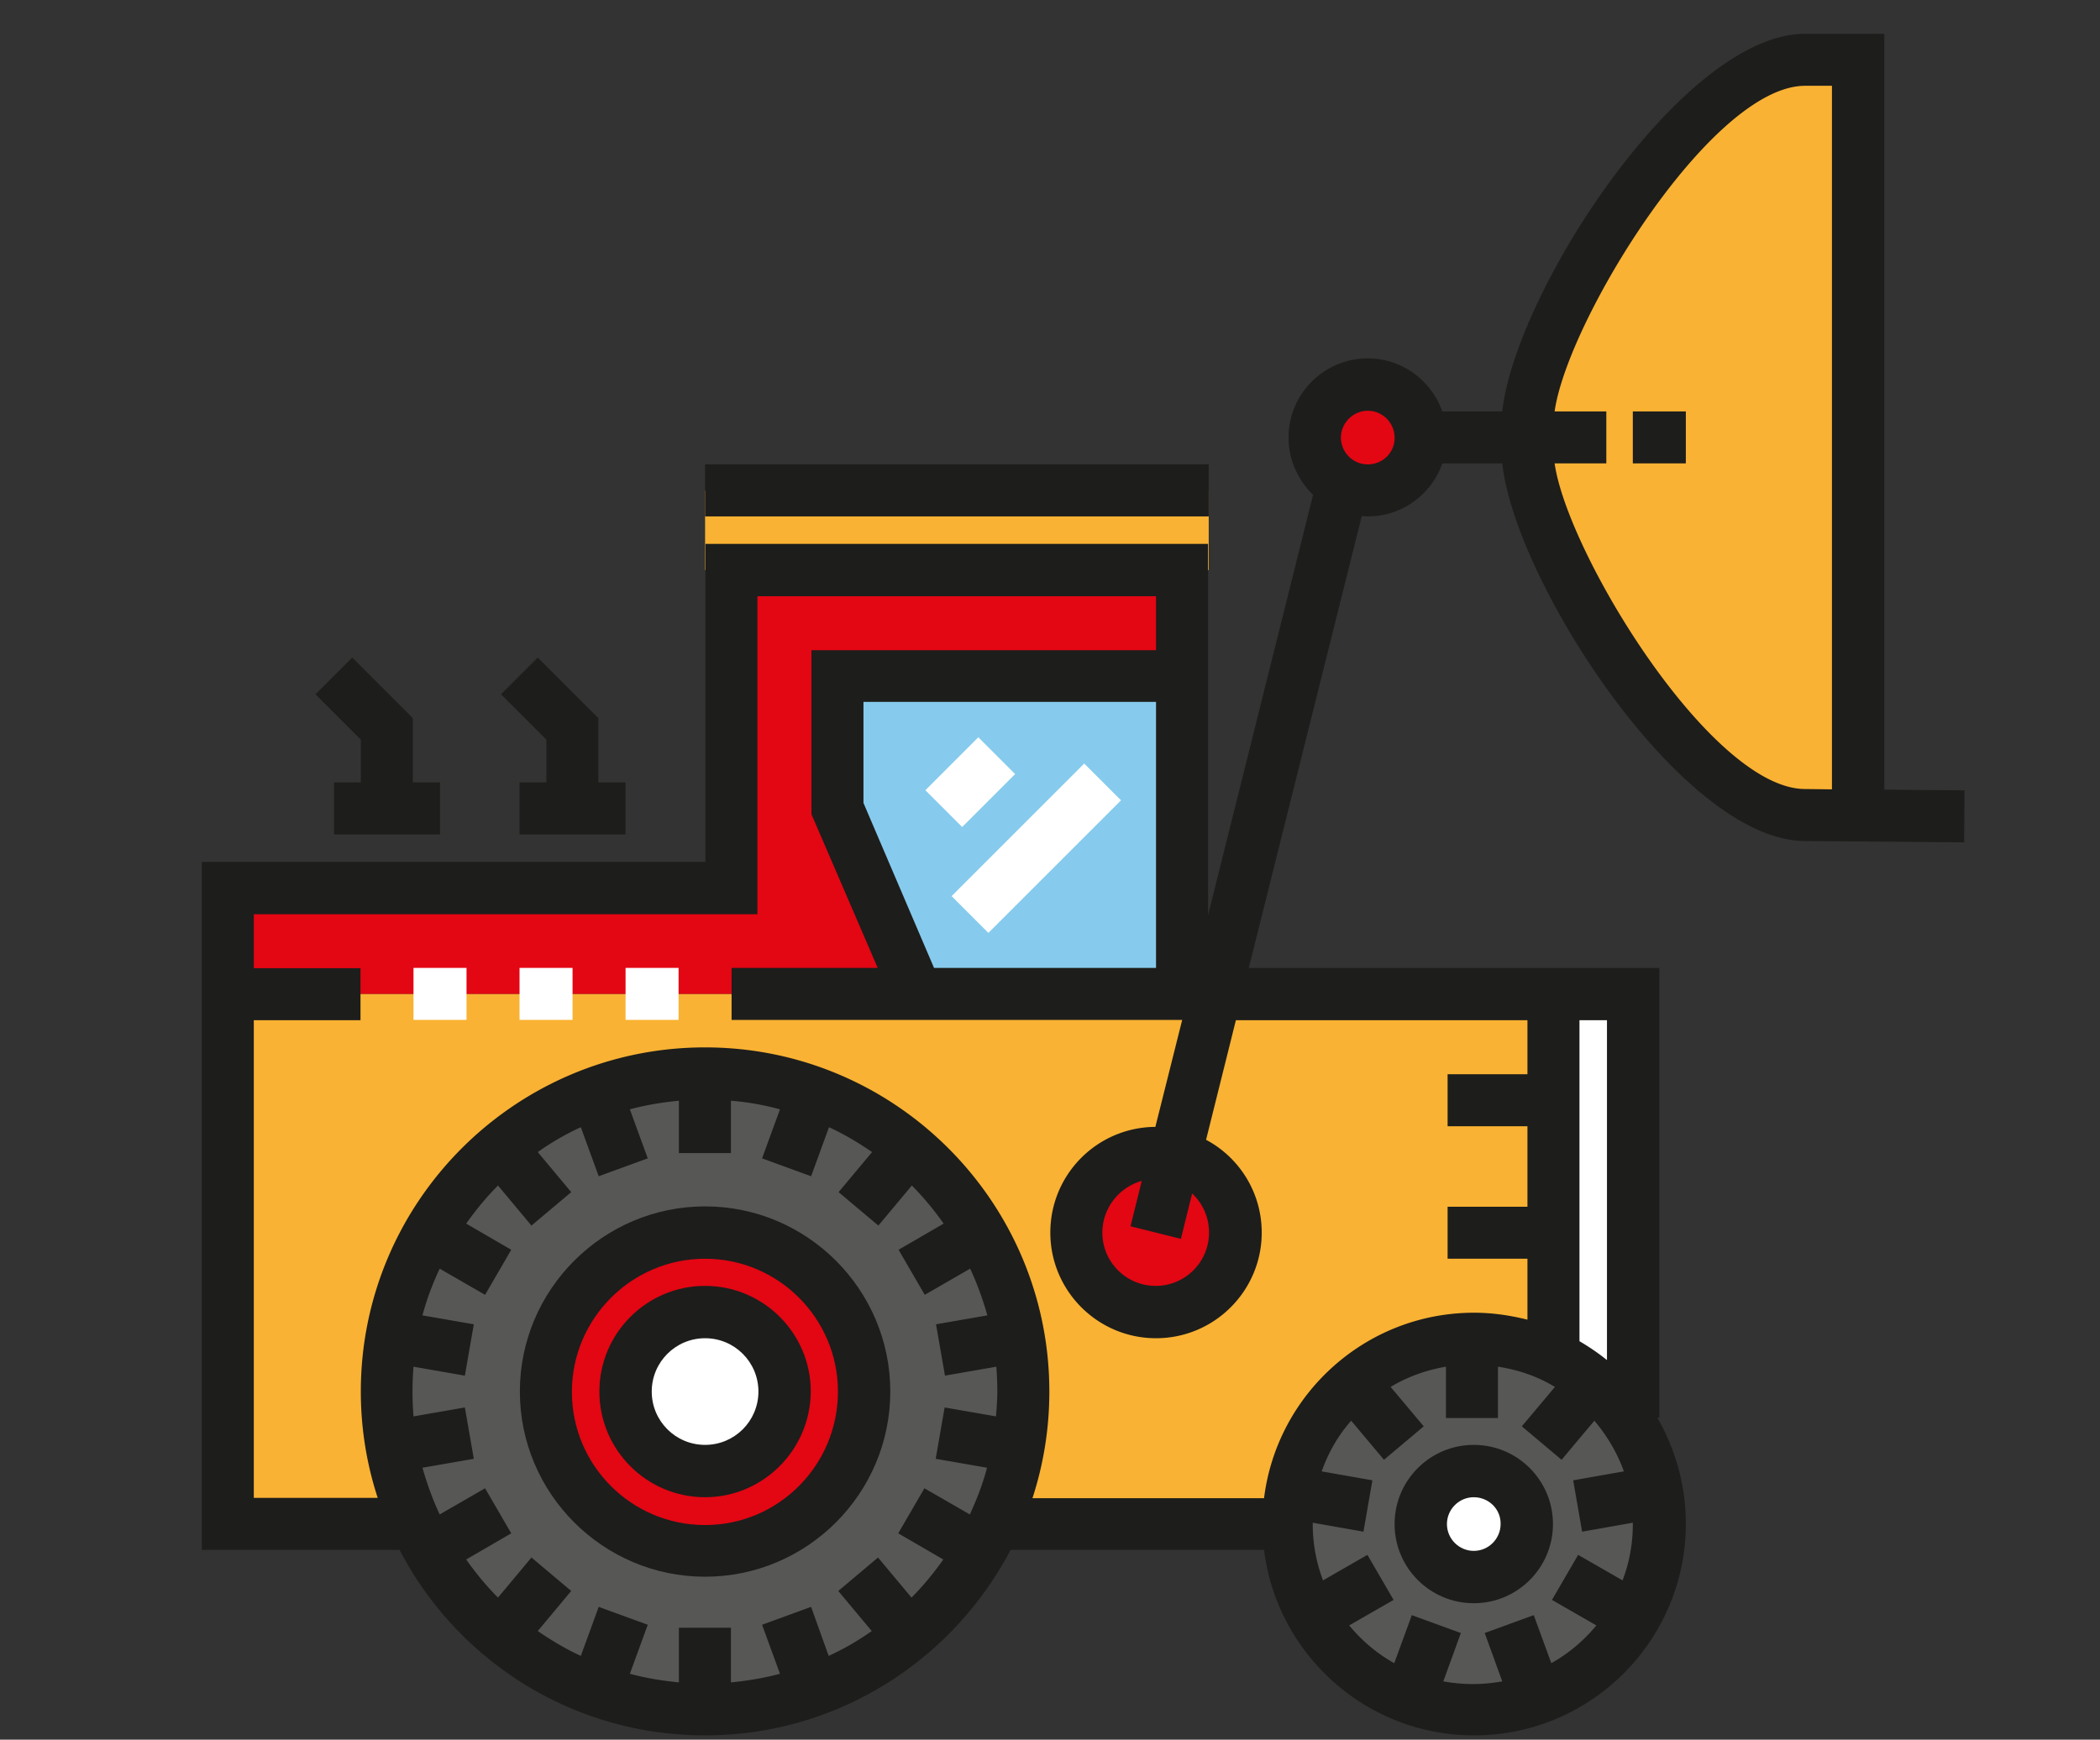 <svg id="Layer_1" xmlns="http://www.w3.org/2000/svg" viewBox="-203.9 108.9 633.8 525.2"><rect x="-203.9" y="108.9" width="633.8" height="525.2" fill="#333333" stroke="none"/><style>.st0{fill:#f9b233}.st1{fill:#e30613}.st2{fill:#86cbed}.st3{fill:#fff}.st4{fill:#575756}.st5{fill:#1d1d1b}</style><path class="st0" d="M335.5 131.6c-35.4 0-78.6 74-78.6 109.4s42.6 106.8 78 106.8h16l.7-216.2h-16.1zM8.9 257h152v24H8.9z"/><circle class="st1" cx="208.9" cy="241" r="16"/><path class="st2" d="M48.9 313h104v96h-104z"/><path class="st1" d="M152.9 281h-136v96h-152v32h208l-16-32h-1.2l-4.5-64h101.7z"/><path class="st0" d="M-135.1 409H289v160h-424.1z"/><circle class="st1" cx="144.9" cy="481" r="24"/><path class="st3" d="M264.9 409h24v128h-24z"/><circle class="st4" cx="240.9" cy="569" r="56"/><circle class="st3" cx="240.9" cy="569" r="16"/><circle class="st4" cx="8.9" cy="529" r="96"/><circle class="st1" cx="8.9" cy="529" r="48"/><circle class="st3" cx="8.9" cy="529" r="24"/><path class="st5" d="M8.9 584.9c-30.8 0-55.9-25.1-55.9-55.9 0-30.8 25.1-55.9 55.9-55.9s55.9 25.1 55.9 55.9-25.1 55.9-55.9 55.9zm0-96c-22.1 0-40.2 18-40.2 40.2s18 40.2 40.2 40.2S49 551.2 49 529c0-22.1-18-40.1-40.1-40.1z"/><path class="st5" d="M8.9 560.9C-8.7 560.9-23 546.6-23 529c0-17.6 14.3-31.9 31.9-31.9s31.9 14.3 31.9 31.9c-.1 17.6-14.4 31.9-31.9 31.9zm0-48c-8.9 0-16.1 7.2-16.1 16.1 0 8.9 7.2 16.1 16.1 16.1S25 537.9 25 529c0-8.9-7.2-16.1-16.1-16.1zm232 80c-13.2 0-23.9-10.7-23.9-23.9s10.7-23.9 23.9-23.9 23.9 10.7 23.9 23.9-10.7 23.9-23.9 23.9zm0-32c-4.5 0-8.1 3.7-8.1 8.1 0 4.5 3.7 8.1 8.1 8.1 4.5 0 8.1-3.7 8.1-8.1.1-4.5-3.6-8.1-8.1-8.1zm48-327.8h16v15.7h-16z"/><path class="st3" d="M-15.1 401.1h16v15.7h-16zm-32 0h16v15.7h-16zm-32 0h16v15.7h-16z"/><path class="st5" d="M8.9 249.1h152v15.7H8.9z"/><path transform="rotate(44.992 88.914 344.99)" class="st3" d="M81.1 333.7h15.7v22.6H81.1z"/><path transform="rotate(45.001 108.893 365.005)" class="st3" d="M101 336.7h15.7v56.6H101z"/><path class="st5" d="M-79.3 325.7l-18.3-18.3-11.1 11.1 13.7 13.7v12.9h-8.1v15.7h32v-15.7h-8.2zm56 19.4v-19.4l-18.3-18.3-11.1 11.1 13.7 13.7v12.9h-8.1v15.7h32v-15.7z"/><path class="st5" d="M364.8 347.3V119.1h-23.9c-37 0-87.5 78.1-91.4 114h-18.1c-3.3-9.3-12.1-16-22.5-16-13.2 0-23.9 10.7-23.9 23.9 0 6.8 2.9 12.9 7.4 17.3l-31.7 126.9V273.1H9v96h-152v207.7h59.7c17.3 33.3 52.1 56 92.2 56s74.8-22.8 92.2-56h76.5c3.9 31.5 30.8 56 63.4 56 35.2 0 63.9-28.6 63.9-63.9 0-11.7-3.2-22.6-8.6-32h.6V401.1H173l34.1-136.4c.6 0 1.2.1 1.8.1 10.4 0 19.3-6.7 22.5-16h18.1c3.9 35.9 54.5 114 91.4 114l48 .4.1-15.7-24.2-.2zM152.5 482.9l3.4-13.7c3.1 2.9 5.1 7.1 5.1 11.8 0 8.9-7.2 16.1-16.1 16.1-8.9 0-16.1-7.2-16.1-16.1 0-7.4 5.1-13.7 11.9-15.6l-3.4 13.7 15.2 3.8zm-55.8 53.6l-15.5-2.7-2.7 15.5L94 552c-1.3 4.9-3.1 9.6-5.2 14.1l-13.7-7.9-7.9 13.6 13.6 7.9c-2.9 4.1-6.1 8-9.6 11.5l-10.1-12.1-12 10.1 10.1 12.1c-4.1 2.9-8.4 5.4-13 7.5L40.9 594l-14.8 5.4 5.4 14.8c-4.8 1.3-9.7 2.1-14.8 2.6v-16.5H1v16.5c-5.1-.5-10-1.3-14.8-2.6l5.4-14.8-14.8-5.4-5.4 14.8c-4.6-2.1-8.9-4.7-13-7.5l10.1-12.1-12-10.1-10.1 12.1c-3.5-3.5-6.7-7.4-9.6-11.5l13.6-7.9-7.9-13.6-13.7 7.9c-2.1-4.5-3.8-9.2-5.2-14.1l15.5-2.7-2.7-15.5-15.5 2.7a94.013 94.013 0 0 1 0-15l15.5 2.7 2.7-15.5-15.5-2.7c1.3-4.9 3.1-9.6 5.2-14.1l13.7 7.9 7.9-13.6-13.6-7.9c2.9-4.1 6.1-8 9.6-11.5l10.1 12.1 12-10.1-10.1-12.1c4.1-2.9 8.4-5.4 13-7.5l5.4 14.8 14.8-5.4-5.4-14.8c4.8-1.3 9.7-2.1 14.8-2.6V457h15.7v-15.8c5.1.4 10 1.3 14.8 2.6l-5.4 14.8 14.8 5.4 5.4-14.8c4.6 2.1 8.9 4.7 13 7.5l-10.1 12.1 12 10.1 10.1-12.1c3.5 3.5 6.7 7.4 9.6 11.5l-13.6 7.9 7.9 13.6 13.7-7.9c2.1 4.5 3.8 9.2 5.2 14.1l-15.5 2.7 2.7 15.5 15.5-2.7c.2 2.5.3 5 .3 7.5s-.2 5-.4 7.5zm176.1-119.6h8.3v102.6c-2.6-2.1-5.4-4-8.3-5.7v-96.9zm-7.4 110.7l-10 11.9 12 10.1 9.9-11.8c3.8 4.5 6.9 9.7 8.9 15.3l-15.3 2.7 2.7 15.5 15.3-2.7v.5c0 6-1.1 11.7-3.1 16.9l-13.4-7.7-7.9 13.6 13.4 7.7c-3.8 4.6-8.4 8.5-13.6 11.4l-5.3-14.5-14.8 5.4 5.3 14.6c-2.9.5-5.8.8-8.9.8s-6-.3-8.9-.8l5.3-14.6-14.8-5.4-5.3 14.5c-5.2-2.9-9.8-6.8-13.6-11.4l13.4-7.7-7.9-13.6-13.4 7.7c-2-5.3-3.1-11-3.1-16.9v-.5l15.3 2.7 2.7-15.5-15.3-2.7c2-5.7 5-10.9 8.9-15.3l9.9 11.8 12-10.1-10-11.9c5-3 10.7-5.1 16.7-6.1V537h15.7v-15.5c6.6 1 12.2 3.1 17.2 6.1zm-8.3-110.7v16.3H233v15.7h24.1v24.3H233v15.7h24.1v18.4c-5.2-1.3-10.6-2.1-16.1-2.1-32.6 0-59.5 24.5-63.4 56h-69.9c3.3-10.1 5.1-20.9 5.1-32.2 0-57.3-46.6-103.9-103.9-103.9S-95 471.7-95 529c0 11.2 1.8 22 5.1 32.1h-37.4V416.9h32.2v-15.7h-32.2v-16.3h152v-96H145v16.3H41v49.5l20 46.4H16.9v15.7h136l-8.1 32.3c-17.5.1-31.7 14.3-31.7 31.9 0 17.6 14.3 31.9 31.9 31.9 17.6 0 31.9-14.3 31.9-31.9 0-12.1-6.8-22.7-16.8-28l9-36.1h88zM145 320.8v80.3H78l-21.3-49.8v-30.5H145zm63.9-71.7c-4.5 0-8.1-3.7-8.1-8.1s3.7-8.1 8.1-8.1c4.5 0 8.1 3.7 8.1 8.1.1 4.5-3.6 8.1-8.1 8.1zm56.4-.3h15.6v-15.7h-15.6c3.8-27.3 47.3-98.3 75.6-98.3h8.1v212.4l-8.1-.1c-28.3 0-71.7-71-75.6-98.3z"/></svg>
